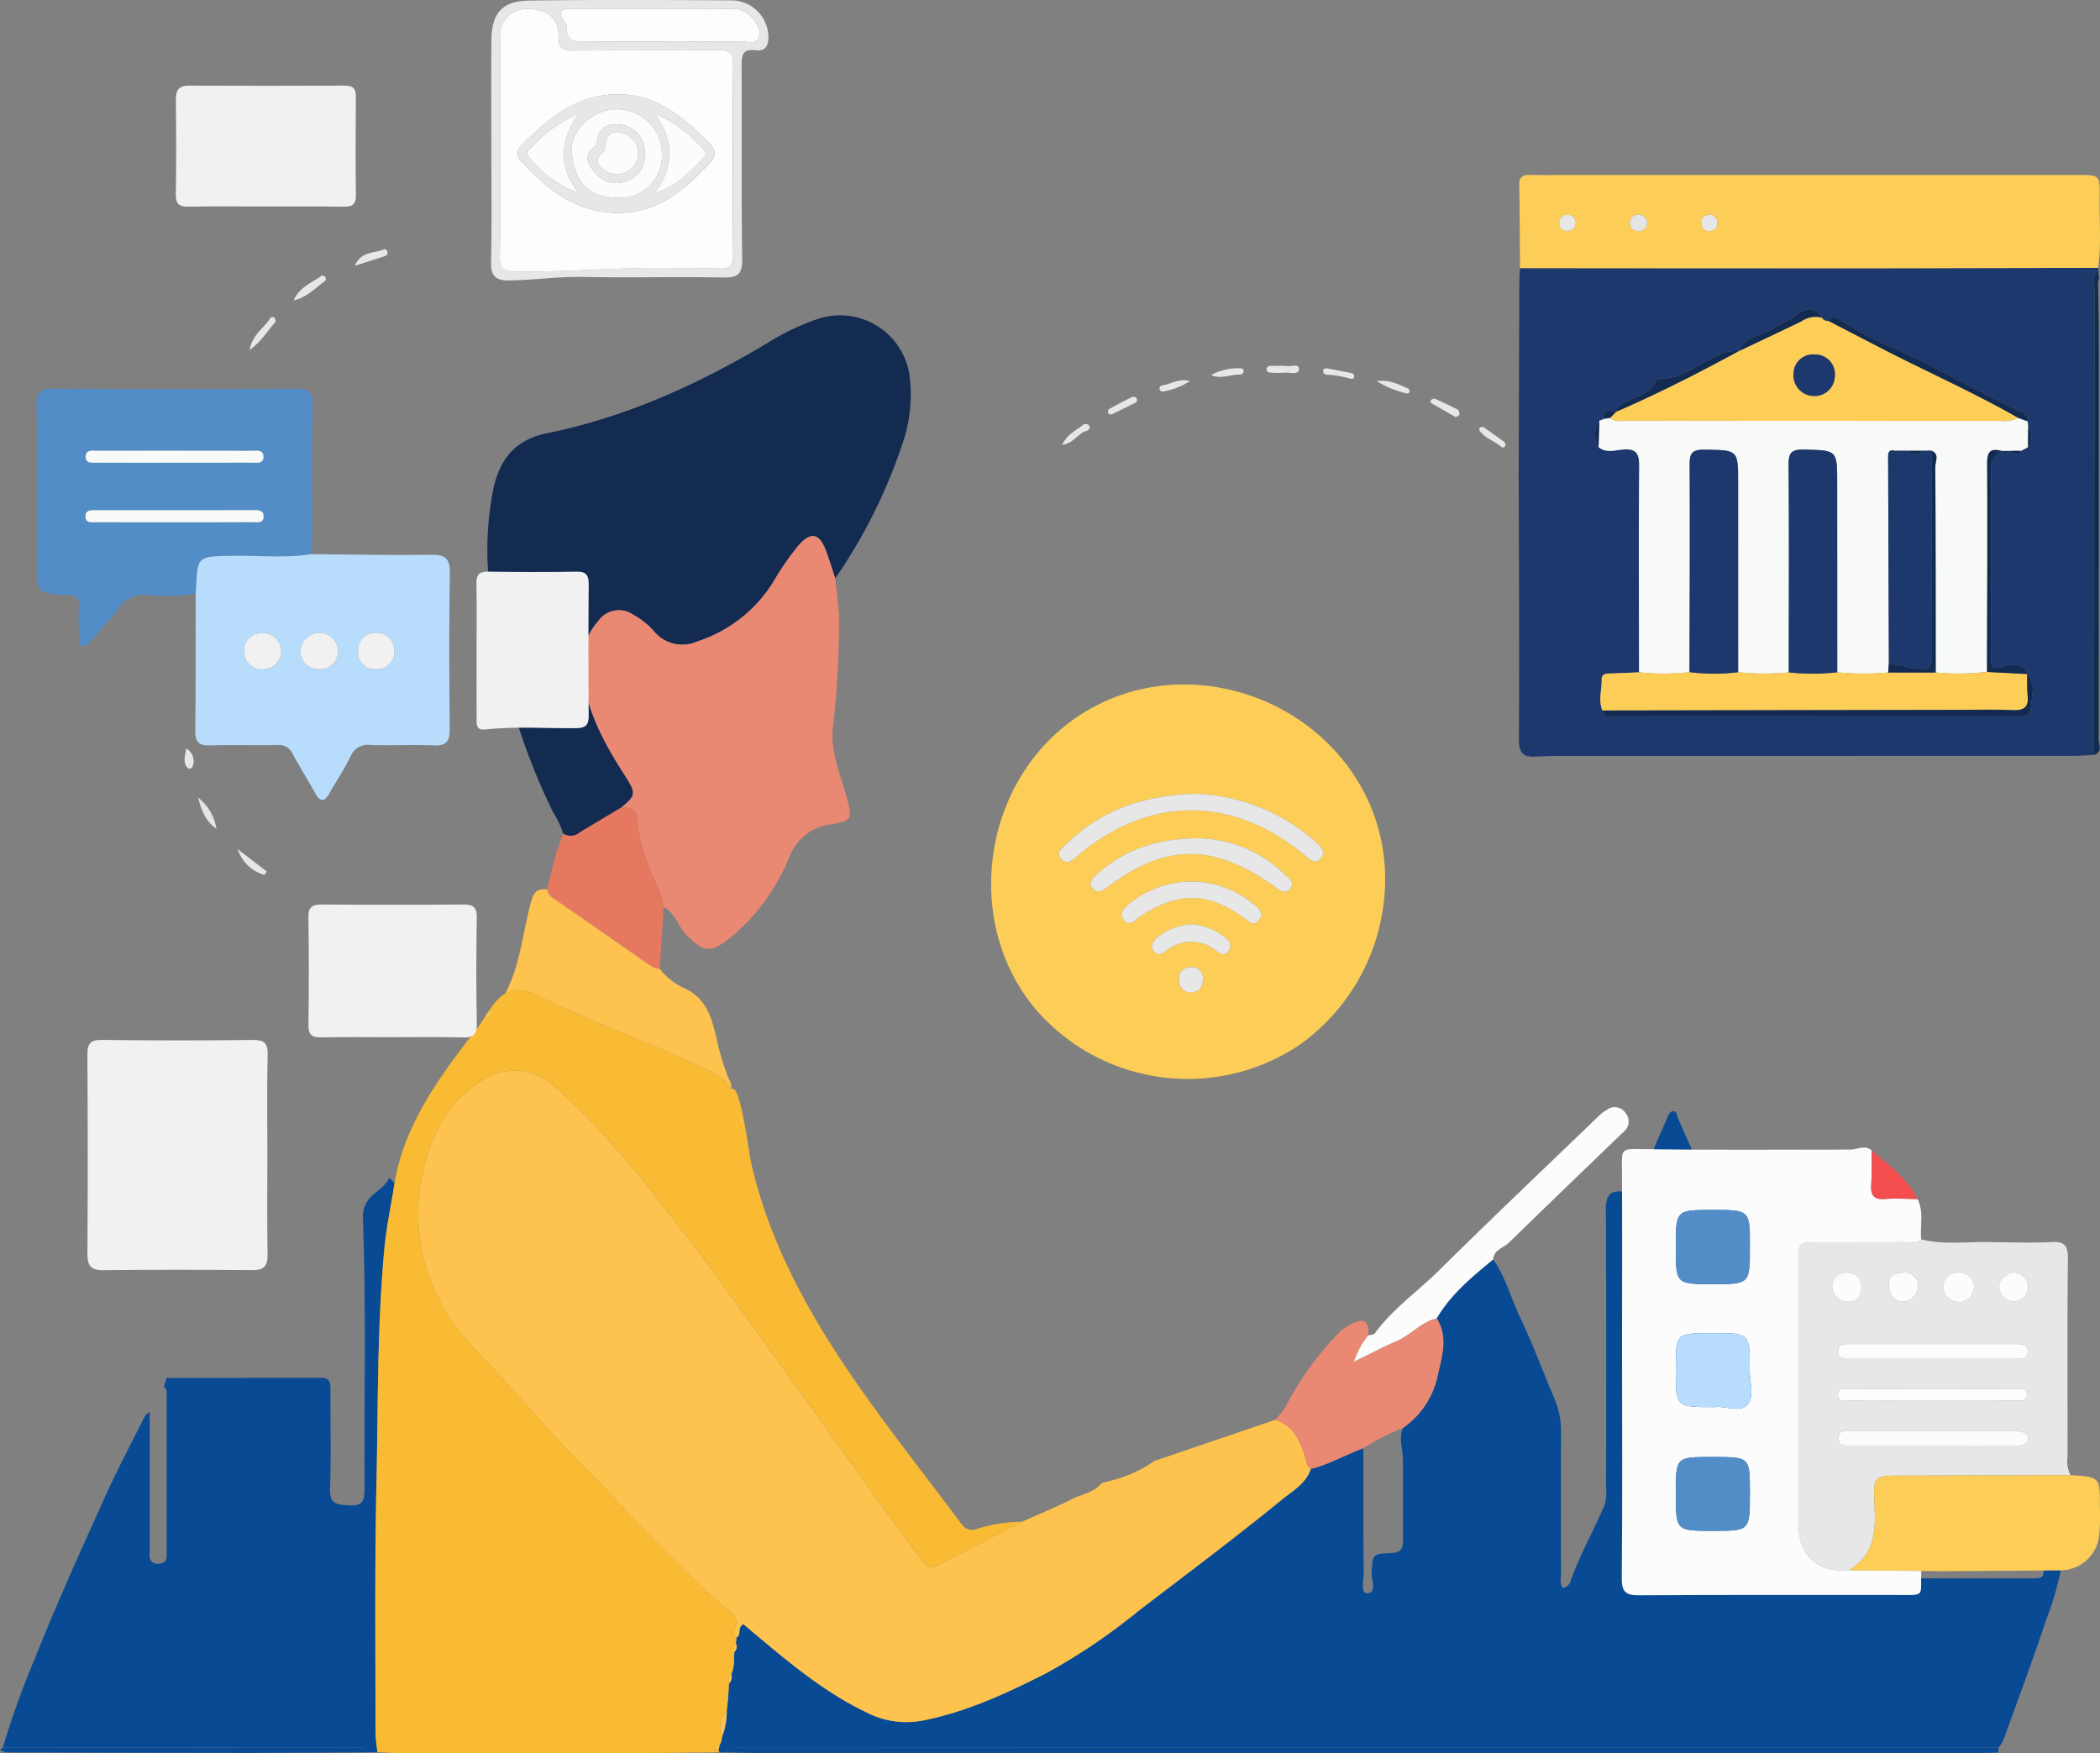 <svg xmlns="http://www.w3.org/2000/svg" width="260.68" height="217.625" viewBox="0 0 260.68 217.625">
  <rect x="0" y="0" width="260.68" height="217.625" fill="#808080" stroke="none"/>
  <g id="Grupo_128589" data-name="Grupo 128589" transform="translate(-328.253 -3164)">
    <g id="Grupo_128074" data-name="Grupo 128074" transform="translate(1542.189 1931.334)">
      <path id="Trazado_116183" data-name="Trazado 116183" d="M-758.342,1581.851c1.554,2.2,2.209,4.823,3.349,7.218,1.558,3.275,2.821,6.69,4.246,10.03a10.466,10.466,0,0,1,.832,4.234q-.04,8.749,0,17.5c0,.6-.232,1.267.249,1.823a1.265,1.265,0,0,0,.95-.949c1.164-3.2,2.818-6.175,4.177-9.283a4.9,4.9,0,0,0,.216-2.066c.007-11.548.039-23.1-.03-34.644-.01-1.756.488-2.522,2.271-2.257,1.077.16,1.634-.259,2.044-1.354.993-2.653,2.185-5.233,3.312-7.836.154-.357.278-.841.8-.8.455.038.386.526.513.819,1.108,2.553,2.289,5.081,3.247,7.69.421,1.144.955,1.661,2.13,1.477,1.849-.288,2.256.612,2.221,2.305-.1,4.605-.044,9.214-.029,13.822.011,3.249-.34,2.725,2.791,2.8,0,9.031.05,18.062-.032,27.092-.015,1.669.523,2.015,2.076,2.005,10.023-.064,20.047-.027,30.07-.036,3.528,0,2.831.294,2.952-2.815l2.431.025a39.53,39.53,0,0,1-2.216,8.155c-1.649,4.972-3.494,9.879-5.274,14.807a4.288,4.288,0,0,1-.565.853l-107.866,0q-24.077,0-48.154.022c-.668,0-1.564-.466-1.988.552l-.784.01a.334.334,0,0,0-.107-.232l.157-.7.025-.042.162-.286.134-.735a8.858,8.858,0,0,0,.558-3.16q.058-.525.115-1.048l.066-.68.1-1.642a1.207,1.207,0,0,0,.292-1.164,4.759,4.759,0,0,0,.31-2.109.391.391,0,0,0,.017-.34.572.572,0,0,0,.031-.325.834.834,0,0,0,.2-1.054q.041-.373.083-.747c.661-.332.049-1.3.864-1.646.42.357.857.731,1.3,1.1,4.368,3.659,8.723,7.335,13.921,9.819a10.782,10.782,0,0,0,6.936,1.058c5.5-1.07,10.5-3.394,15.43-5.9a74.745,74.745,0,0,0,11.4-7.693c5.956-4.564,11.975-9.047,17.784-13.8,1.36-1.113,3.039-2.01,3.657-3.861,2.286-.564,4.32-1.768,6.512-2.571.006,5.187-.013,10.374.042,15.56.009.858-.424,2.48.417,2.44,1.284-.061.527-1.6.572-2.452.127-2.378.061-2.45,2.417-2.527,1.173-.038,1.495-.567,1.485-1.632-.032-3.38.024-6.761-.031-10.141-.021-1.253-.515-2.5,0-3.756a10.526,10.526,0,0,0,4.335-6.53c.522-2.346,1.335-4.75-.123-7.083C-763.6,1586.176-760.967,1584.016-758.342,1581.851Z" transform="translate(-270.242 -192.843)" fill="#084a93"/>
      <path id="Trazado_116184" data-name="Trazado 116184" d="M-1068.582,1612.009c1.205-.07,1.278.619,1.272,1.541-.025,4.082.084,8.167-.052,12.245-.064,1.925.9,1.969,2.357,2.043,1.605.083,1.929-.5,1.921-2-.06-11.2.213-22.4-.2-33.585-.109-3,2.311-3.2,3.184-4.926.15-.3.474.349.74.527-.428,2.691-1,5.368-1.259,8.075-.911,9.7-.77,19.436-.987,29.157-.23,10.316-.109,20.639-.121,30.959a22.832,22.832,0,0,0,.247,2.421l-1.3.017c-.36-.965-1.194-.55-1.812-.551q-21.7-.037-43.391-.019a105.311,105.311,0,0,1,4.055-11.251c2.668-6.72,5.662-13.3,8.63-19.885,1.523-3.38,3.267-6.661,4.932-9.978.12-.239.406-.4.615-.591,0,5.65-.006,11.3.011,16.951,0,.821-.284,1.956,1.089,1.928,1.231-.025.995-1.074,1-1.85q.018-9.349,0-18.7c0-.506.145-1.065-.342-1.465l.344-1.056Z" transform="translate(-105.601 -208.295)" fill="#084a93"/>
      <path id="Trazado_116185" data-name="Trazado 116185" d="M-926.954,1345.842a10.542,10.542,0,0,0-1.25-2.674,79.453,79.453,0,0,1-7.66-26.4,38.79,38.79,0,0,1,.3-13.925c.848-3.6,2.746-5.916,6.647-6.706,9.757-1.977,18.706-6.051,27.229-11.12a29.228,29.228,0,0,1,6.454-3.089,8.714,8.714,0,0,1,11.3,7.113,18.768,18.768,0,0,1-.959,8.615,66.423,66.423,0,0,1-8.273,16.514c-.382-1.146-.727-2.3-1.152-3.435-.837-2.225-1.888-2.406-3.477-.583a36.887,36.887,0,0,0-3.156,4.608,17.454,17.454,0,0,1-9.339,7.242,4.585,4.585,0,0,1-5.4-1.291,9.172,9.172,0,0,0-2.591-2.053,3.093,3.093,0,0,0-4.231.713,8.187,8.187,0,0,0-1.978,6.818c.551,4.7,2.8,8.708,5.307,12.6,1.322,2.056,1.263,2.381-.583,3.854-1.7,1.016-3.4,2.025-5.09,3.052A1.751,1.751,0,0,1-926.954,1345.842Z" transform="translate(-217.087 -9.7)" fill="#132a51"/>
      <path id="Trazado_116188" data-name="Trazado 116188" d="M-897.94,1393.408c1.846-1.473,1.9-1.8.583-3.853-2.5-3.893-4.756-7.9-5.307-12.6a8.188,8.188,0,0,1,1.978-6.818,3.093,3.093,0,0,1,4.231-.713,9.18,9.18,0,0,1,2.591,2.053,4.585,4.585,0,0,0,5.4,1.291,17.455,17.455,0,0,0,9.339-7.242,36.956,36.956,0,0,1,3.156-4.608c1.589-1.823,2.64-1.642,3.477.583.425,1.13.771,2.289,1.152,3.435q.236,2.164.471,4.328a117.809,117.809,0,0,1-.748,14.095c-.375,3.04.939,5.937,1.72,8.846.681,2.539.68,2.84-1.913,3.254a6.291,6.291,0,0,0-5.234,4.089,25.3,25.3,0,0,1-7.5,10.14c-2.339,1.777-3.127,1.621-5.191-.406-1.111-1.09-1.415-2.8-2.912-3.543a8.557,8.557,0,0,0-.87-2.814,28.677,28.677,0,0,1-2.263-6.732C-895.994,1394.766-895.7,1393.175-897.94,1393.408Z" transform="translate(-238.914 -60.467)" fill="#ea8973"/>
      <path id="Trazado_116199" data-name="Trazado 116199" d="M-915.238,1466.021q.533-2.075,1.065-4.15l.134-.556.2-.474q.3-.875.591-1.749a1.751,1.751,0,0,0,2.1-.15c1.691-1.026,3.392-2.036,5.09-3.052,2.236-.233,1.946,1.359,2.159,2.784a28.68,28.68,0,0,0,2.263,6.732,8.556,8.556,0,0,1,.87,2.814q-.232,3.842-.465,7.683a3.242,3.242,0,0,1-.974-.281c-4.047-2.8-8.074-5.621-12.123-8.414A1.755,1.755,0,0,1-915.238,1466.021Z" transform="translate(-230.799 -122.95)" fill="#e6785f"/>
      <path id="Trazado_116201" data-name="Trazado 116201" d="M-851.972,1789.316c.424-1.018,1.32-.551,1.988-.552q24.077-.042,48.154-.022l107.866,0c0,.1.005.2.011.3a1.264,1.264,0,0,0-.018.3c-.641.016-1.282.045-1.924.045q-76.2,0-152.405,0C-849.524,1789.389-850.748,1789.341-851.972,1789.316Z" transform="translate(-271.894 -339.12)" fill="#084a93"/>
      <path id="Trazado_116204" data-name="Trazado 116204" d="M-1063.438,1789.341c-4.828.026-9.656.078-14.484.075q-15.187-.01-30.373-.067l-.7-.271.358-.307q21.7,0,43.391.018C-1064.632,1788.791-1063.8,1788.376-1063.438,1789.341Z" transform="translate(-104.938 -339.149)" fill="#084a93"/>
      <path id="Trazado_116210" data-name="Trazado 116210" d="M-1135.238,1789.775l.582.224-11.3.072c.439-.44,1-.26,1.505-.263C-1141.381,1789.784-1138.31,1789.783-1135.238,1789.775Z" transform="translate(-41.631 -370.541)" fill="#084a93"/>
      <g id="Grupo_128090" data-name="Grupo 128090" transform="translate(-1082.09 1278.051)">
        <path id="Trazado_116206" data-name="Trazado 116206" d="M-692.384,1303.036c.5.192,1.69-.393,1.693.385,0,.816-1.176.384-1.838.461a11.759,11.759,0,0,1-1.571,0c-.3-.006-.62-.062-.612-.431s.334-.412.629-.416C-693.56,1303.031-693.035,1303.036-692.384,1303.036Z" transform="translate(720.092 -1303.003)" fill="#e8e7e7"/>
        <path id="Trazado_116207" data-name="Trazado 116207" d="M-621.422,1319.432c-.974-.556-2.01-1.141-3.032-1.749a.412.412,0,0,1,0-.37c.151-.092.389-.193.523-.134.914.4,1.816.838,2.708,1.291a.575.575,0,0,1,.289.612C-620.966,1319.316-621.139,1319.38-621.422,1319.432Z" transform="translate(670.242 -1313.054)" fill="#e8e7e7"/>
        <path id="Trazado_116208" data-name="Trazado 116208" d="M-718.445,1305a6.82,6.82,0,0,1,3.635-.835c.191,0,.4.064.4.313a.454.454,0,0,1-.452.472C-716.051,1304.891-717.2,1305.566-718.445,1305Z" transform="translate(736.94 -1303.826)" fill="#e8e7e7"/>
        <path id="Trazado_116209" data-name="Trazado 116209" d="M-762.219,1318.541c-.115-.05-.3-.07-.352-.164a.437.437,0,0,1,.219-.6c.91-.5,1.831-.989,2.765-1.447a.541.541,0,0,1,.5.144.385.385,0,0,1-.155.6C-760.223,1317.571-761.209,1318.045-762.219,1318.541Z" transform="translate(768.307 -1312.451)" fill="#e8e7e7"/>
        <path id="Trazado_116211" data-name="Trazado 116211" d="M-582.592,1346.981c-.092.378-.355.391-.61.143-.787-.767-1.552-1.555-2.312-2.349a.426.426,0,0,1-.081-.384.468.468,0,0,1,.361-.159A7.58,7.58,0,0,1-582.592,1346.981Z" transform="translate(642.635 -1332.275)" fill="#e8e7e7"/>
        <path id="Trazado_116212" data-name="Trazado 116212" d="M-600.417,1331.414c-.05.34-.334.462-.509.314-.836-.707-1.951-1.025-2.646-1.916-.121-.155-.207-.351,0-.492a.451.451,0,0,1,.392-.059c.86.589,1.707,1.2,2.548,1.812C-600.53,1331.151-600.483,1331.307-600.417,1331.414Z" transform="translate(655.474 -1321.628)" fill="#e8e7e7"/>
        <path id="Trazado_116213" data-name="Trazado 116213" d="M-647.509,1309.552c1.633-.245,2.736.447,3.888.9a.44.44,0,0,1,.174.356.289.289,0,0,1-.419.25A12.385,12.385,0,0,1-647.509,1309.552Z" transform="translate(686.578 -1307.615)" fill="#e8e7e7"/>
        <path id="Trazado_116214" data-name="Trazado 116214" d="M-782.215,1330.582c.634-1.323,1.719-1.79,2.587-2.478a.54.54,0,0,1,.773.1c.188.313-.1.566-.361.645C-780.273,1329.155-780.768,1330.386-782.215,1330.582Z" transform="translate(782.215 -1320.739)" fill="#e8e7e7"/>
        <path id="Trazado_116215" data-name="Trazado 116215" d="M-670.053,1304.164c1.026.2,2,.385,2.981.576.26.051.456.19.393.481-.071.331-.318.261-.56.2a11.9,11.9,0,0,0-2.809-.46.47.47,0,0,1-.469-.454C-670.523,1304.169-670.232,1304.2-670.053,1304.164Z" transform="translate(702.913 -1303.827)" fill="#e8e7e7"/>
        <path id="Trazado_116216" data-name="Trazado 116216" d="M-736.79,1309.38a8.6,8.6,0,0,1-3.124,1.259c-.227.061-.513.065-.628-.179a.381.381,0,0,1,.3-.539C-739.184,1309.79-738.24,1309.015-736.79,1309.38Z" transform="translate(752.656 -1307.461)" fill="#e8e7e7"/>
        <path id="Trazado_116219" data-name="Trazado 116219" d="M-567.967,1363.682c-.113.216-.148.378-.247.449a.355.355,0,0,1-.515-.051,19.9,19.9,0,0,1-1.238-1.921c-.13-.244.005-.92.382-.6A11.762,11.762,0,0,1-567.967,1363.682Z" transform="translate(631.561 -1344.517)" fill="#e8e7e7"/>
      </g>
      <path id="Trazado_116222" data-name="Trazado 116222" d="M-392.693,1790.012c-2.8.134-5.6.117-8.406.006a1.056,1.056,0,0,1,.015-.247c2.338.009,4.676.011,7.013.031C-393.607,1789.808-393.11,1789.666-392.693,1790.012Z" transform="translate(-570.453 -370.54)" fill="#e5e4e4"/>
      <path id="Trazado_116226" data-name="Trazado 116226" d="M-911.612,1470.061l-.2.474C-911.748,1470.377-911.68,1470.219-911.612,1470.061Z" transform="translate(-233.021 -132.171)" fill="#f1f1f1"/>
      <path id="Trazado_116227" data-name="Trazado 116227" d="M-850.1,1598.516c-.619,1.85-2.3,2.748-3.657,3.861-5.809,4.75-11.828,9.233-17.784,13.8a74.757,74.757,0,0,1-11.4,7.693c-4.934,2.508-9.929,4.833-15.43,5.9a10.782,10.782,0,0,1-6.936-1.057c-5.2-2.484-9.553-6.16-13.921-9.819-.44-.369-.876-.743-1.3-1.1-.816.35-.2,1.313-.864,1.646a.754.754,0,0,1-.262-.941c.573-1.194.073-1.832-.9-2.593-1.687-1.325-3.193-2.879-4.771-4.341-4.911-4.549-9.258-9.648-14.006-14.356-.781-.775-1.558-1.556-2.3-2.37-2.8-3.08-5.513-6.246-8.4-9.241-2.393-2.481-4.816-5.042-6.26-8.09a23.462,23.462,0,0,1-2.337-14.317c.956-5.419,2.988-10.1,7.911-13.1a7.446,7.446,0,0,1,8.031.345,69.268,69.268,0,0,1,7.666,7.571c3.237,3.472,6.06,7.26,8.948,10.994,3.786,4.895,7.356,9.958,10.985,14.973,3.74,5.169,7.431,10.373,11.16,15.55q3.665,5.088,7.388,10.135c.517.7,1.1,1.375,2.182.807,3.455-1.817,6.93-3.6,10.4-5.39,2.058-.922,4.148-1.78,6.161-2.79,1.267-.635,2.787-.827,3.752-2.025l.929-.237a16.51,16.51,0,0,0,5.716-2.576.275.275,0,0,0,.252-.047l14.593-4.969c2.1.566,2.935,2.259,3.587,4.082C-850.716,1597.2-850.741,1598-850.1,1598.516Z" transform="translate(-201.12 -183.497)" fill="#fdc34e"/>
      <path id="Trazado_116228" data-name="Trazado 116228" d="M-895.771,1586.554c-3.467,1.794-6.942,3.572-10.4,5.39-1.08.568-1.666-.108-2.182-.807q-3.727-5.043-7.388-10.135c-3.729-5.177-7.42-10.381-11.16-15.55-3.629-5.016-7.2-10.078-10.985-14.973-2.888-3.734-5.711-7.522-8.948-10.994a69.252,69.252,0,0,0-7.666-7.571,7.445,7.445,0,0,0-8.03-.345c-4.922,3.006-6.955,7.684-7.911,13.1a23.462,23.462,0,0,0,2.337,14.317c1.444,3.048,3.867,5.609,6.26,8.09,2.888,3,5.6,6.161,8.4,9.241.74.814,1.516,1.6,2.3,2.37,4.748,4.708,9.1,9.808,14.006,14.357,1.578,1.462,3.085,3.016,4.772,4.341.969.761,1.468,1.4.9,2.593a.753.753,0,0,0,.262.94q-.042.373-.082.746c-.314.3-.243.682-.206,1.055a.572.572,0,0,1-.031.324c-.047.03-.137.073-.133.087a1.7,1.7,0,0,0,.115.253,4.758,4.758,0,0,1-.31,2.108c-.469.3-.37.733-.292,1.164l-.1,1.641c-.335.2-.376.422-.066.681q-.058.524-.114,1.048a2.786,2.786,0,0,0-.559,3.16c-.045.245-.09.49-.134.734a.453.453,0,0,0-.163.286l-.025.042c-.178.094-.45.147-.513.291-.11.251.127.363.356.41a.333.333,0,0,1,.108.232c-3.142.027-6.284.076-9.425.078q-15.37.016-30.739,0c-.753,0-1.506-.071-2.26-.109a22.5,22.5,0,0,1-.248-2.421c.011-10.32-.109-20.643.121-30.959.216-9.721.076-19.461.987-29.157.254-2.707.83-5.384,1.259-8.075.792-4.974,3.194-9.445,6.016-13.549,1.359-1.976,2.825-3.883,4.3-5.772.89-1.137,2.083-3.552,3.384-4.179a3.693,3.693,0,0,1,3.558-.03c3.511,1.712,7.138,3.188,10.729,4.734,3.073,1.323,6.205,2.515,9.221,3.953,1.649.786,3.525,1.366,4.562,3.105l.139-.008.137.024c.984.173,2.013,8.283,2.2,9.117a60.721,60.721,0,0,0,3.932,11.6c5.5,12.26,14.31,22.689,22.235,33.355a1.542,1.542,0,0,0,1.821.572A19.12,19.12,0,0,1-895.771,1586.554Z" transform="translate(-191.301 -164.978)" fill="#f9bb33"/>
      <path id="Trazado_116230" data-name="Trazado 116230" d="M-902.054,1509.552c-1.036-1.739-2.912-2.319-4.561-3.105-3.016-1.439-6.149-2.631-9.221-3.953-3.591-1.546-7.219-3.021-10.73-4.734a3.693,3.693,0,0,0-3.558.03c1.863-3.469,2.182-7.385,3.145-11.109.326-1.26.642-2.057,2.072-1.883a1.751,1.751,0,0,0,.912,1.188c4.049,2.792,8.075,5.618,12.123,8.414a3.251,3.251,0,0,0,.974.281,8.342,8.342,0,0,0,3.11,2.424c2.753,1.271,3.339,3.75,3.951,6.293a29.927,29.927,0,0,0,1.5,4.951l.255.42a.342.342,0,0,0,.056.273Q-902.04,1509.3-902.054,1509.552Z" transform="translate(-221.129 -141.726)" fill="#fdc34e"/>
      <path id="Trazado_116231" data-name="Trazado 116231" d="M-652.914,1655.512c-.638-.52-.614-1.315-.86-2-.652-1.823-1.488-3.516-3.586-4.082a9.124,9.124,0,0,0,1.212-1.456,38.693,38.693,0,0,1,7.013-9.666,11.537,11.537,0,0,1,1.312-.831c1.6-.74,2.166-.32,2.048,1.462a10.215,10.215,0,0,0-1.771,3.253c2.051-1,3.66-1.859,5.332-2.571,1.756-.748,3-2.371,4.926-2.795,1.459,2.333.645,4.737.123,7.083a10.529,10.529,0,0,1-4.335,6.531,28.025,28.025,0,0,0-4.9,2.506C-648.594,1653.744-650.627,1654.949-652.914,1655.512Z" transform="translate(-398.308 -240.492)" fill="#ea8973"/>
      <path id="Trazado_116232" data-name="Trazado 116232" d="M-619.1,1588.221c-1.927.424-3.17,2.047-4.926,2.795-1.672.712-3.281,1.574-5.332,2.571a10.21,10.21,0,0,1,1.771-3.252c.271-.075.666-.061.8-.239,2.215-3.048,5.314-5.2,7.956-7.805,6.576-6.5,13.28-12.863,19.939-19.274a4.942,4.942,0,0,1,.974-.722,1.6,1.6,0,0,1,2.3.476,1.639,1.639,0,0,1-.324,2.338c-4.735,4.563-9.48,9.117-14.185,13.711-.677.661-1.872.862-1.958,2.081C-614.708,1583.065-617.338,1585.225-619.1,1588.221Z" transform="translate(-416.501 -191.892)" fill="#fcfcfc"/>
      <path id="Trazado_116234" data-name="Trazado 116234" d="M-850.58,1552.462l-.255-.42Z" transform="translate(-272.633 -185.423)" fill="#e5e4e4"/>
      <path id="Trazado_116235" data-name="Trazado 116235" d="M-783.6,1688.342l-.282-.408Z" transform="translate(-316.124 -273.694)" fill="#e5e4e4"/>
      <path id="Trazado_116236" data-name="Trazado 116236" d="M-821.488,1635.276l-.258-.332Z" transform="translate(-291.529 -239.273)" fill="#e5e4e4"/>
      <path id="Trazado_116237" data-name="Trazado 116237" d="M-819.788,1637.494l-.34-.444Z" transform="translate(-292.579 -240.641)" fill="#e5e4e4"/>
      <path id="Trazado_116238" data-name="Trazado 116238" d="M-815.624,1643.347l-.3-.387Z" transform="translate(-295.312 -244.479)" fill="#e5e4e4"/>
      <path id="Trazado_116239" data-name="Trazado 116239" d="M-811.838,1648.5l-.365-.44Z" transform="translate(-297.727 -247.789)" fill="#e5e4e4"/>
      <path id="Trazado_116240" data-name="Trazado 116240" d="M-808.554,1653.3l-.28-.351Z" transform="translate(-299.916 -250.966)" fill="#e5e4e4"/>
      <path id="Trazado_116241" data-name="Trazado 116241" d="M-804.461,1659.241l-.252-.327Z" transform="translate(-302.593 -254.843)" fill="#e5e4e4"/>
      <path id="Trazado_116242" data-name="Trazado 116242" d="M-801.53,1663.268l-.28-.337Z" transform="translate(-304.478 -257.452)" fill="#e5e4e4"/>
      <path id="Trazado_116243" data-name="Trazado 116243" d="M-853.664,1779.012a2.787,2.787,0,0,1,.559-3.16A8.886,8.886,0,0,1-853.664,1779.012Z" transform="translate(-270.615 -330.802)" fill="#fdc34e"/>
      <path id="Trazado_116244" data-name="Trazado 116244" d="M-855.229,1788.6c-.229-.047-.466-.159-.356-.41.063-.144.335-.2.513-.292Z" transform="translate(-269.529 -338.627)" fill="#fdc34e"/>
      <path id="Trazado_116245" data-name="Trazado 116245" d="M-850.892,1764.078c-.078-.432-.177-.869.292-1.164A1.207,1.207,0,0,1-850.892,1764.078Z" transform="translate(-272.553 -322.397)" fill="#fdc34e"/>
      <path id="Trazado_116246" data-name="Trazado 116246" d="M-848.978,1753.045c-.037-.373-.108-.751.206-1.055A.835.835,0,0,1-848.978,1753.045Z" transform="translate(-273.817 -315.303)" fill="#fdc34e"/>
      <path id="Trazado_116247" data-name="Trazado 116247" d="M-851.62,1771.6c-.31-.259-.269-.484.066-.68Q-851.587,1771.26-851.62,1771.6Z" transform="translate(-271.987 -327.597)" fill="#fdc34e"/>
      <path id="Trazado_116248" data-name="Trazado 116248" d="M-849.266,1756.267a1.7,1.7,0,0,1-.115-.253c0-.014.086-.058.133-.087A.39.39,0,0,1-849.266,1756.267Z" transform="translate(-273.577 -317.859)" fill="#fdc34e"/>
      <path id="Trazado_116249" data-name="Trazado 116249" d="M-854,1787.25a.454.454,0,0,1,.163-.286Z" transform="translate(-270.579 -338.019)" fill="#fdc34e"/>
      <path id="Trazado_116263" data-name="Trazado 116263" d="M-936.3,1527.84a.607.607,0,0,1-.668.754A1.05,1.05,0,0,1-936.3,1527.84Z" transform="translate(-216.681 -169.701)" fill="#fdc34e"/>
      <g id="Grupo_128089" data-name="Grupo 128089" transform="translate(-1090.907 1317.635)">
        <path id="Trazado_116189" data-name="Trazado 116189" d="M-660.369,1361.782a25.275,25.275,0,0,1-10.58,19.051,24.9,24.9,0,0,1-32.914-4.616c-9.141-11.137-6.254-28.819,5.937-36.508,12.226-7.711,28.943-2.558,35.25,10.275A23.377,23.377,0,0,1-660.369,1361.782Zm-23.764-12.121c-5.945.209-11.345,1.886-15.706,6.2-.5.494-1.425,1.015-.722,1.846.776.916,1.456.154,2.116-.4,8.83-7.405,19.027-7.464,27.95-.182.627.511,1.4,1.413,2.144.609.856-.919-.118-1.687-.79-2.268A23.472,23.472,0,0,0-684.132,1349.661Zm.68,5.52c-5.049.006-9.106,1.32-12.519,4.377-.54.484-1.344,1.08-.623,1.869.644.706,1.346.17,1.984-.307,7.113-5.309,12.988-5.316,20.461-.024.633.448,1.312,1.093,1.981.413.778-.791-.148-1.391-.629-1.857A15.748,15.748,0,0,0-683.452,1355.182Zm-.714,5.37a12.351,12.351,0,0,0-7.886,2.751c-.622.572-1.411,1.231-.654,2.092.723.822,1.335-.08,1.915-.463,4.776-3.145,8.391-3.125,12.929.095.589.418,1.161,1.208,1.884.29.648-.822,0-1.414-.583-1.894A12.335,12.335,0,0,0-684.166,1360.551Zm-.181,5.3a7.683,7.683,0,0,0-4.236,1.61c-.506.463-.975,1.03-.444,1.741.484.649,1.034.313,1.533-.044a4.83,4.83,0,0,1,6.258.047c.521.394,1.055.613,1.5-.053a1.1,1.1,0,0,0-.337-1.553A7.6,7.6,0,0,0-684.346,1365.853Zm1.4,6.78a1.374,1.374,0,0,0-1.634-1.444,1.358,1.358,0,0,0-1.324,1.521c.027.978.511,1.615,1.518,1.592S-682.943,1373.609-682.944,1372.633Z" transform="translate(709.233 -1336.089)" fill="#fcce57"/>
        <path id="Trazado_116264" data-name="Trazado 116264" d="M-675.859,1363a23.474,23.474,0,0,1,14.993,5.809c.672.581,1.646,1.349.79,2.268-.749.8-1.517-.1-2.144-.609-8.923-7.281-19.12-7.223-27.95.182-.66.554-1.34,1.315-2.116.4-.7-.83.222-1.351.722-1.845C-687.2,1364.887-681.8,1363.21-675.859,1363Z" transform="translate(700.959 -1349.428)" fill="#e8e7e7"/>
        <path id="Trazado_116265" data-name="Trazado 116265" d="M-671.312,1373.946a15.749,15.749,0,0,1,10.654,4.471c.481.467,1.407,1.067.629,1.858-.668.68-1.348.035-1.981-.413-7.473-5.292-13.348-5.285-20.461.024-.639.477-1.34,1.013-1.984.307-.721-.789.083-1.386.623-1.87C-680.418,1375.266-676.361,1373.952-671.312,1373.946Z" transform="translate(697.092 -1354.853)" fill="#e8e7e7"/>
        <path id="Trazado_116266" data-name="Trazado 116266" d="M-668.228,1384.592a12.337,12.337,0,0,1,7.6,2.872c.588.479,1.232,1.072.583,1.894-.723.918-1.295.128-1.884-.29-4.538-3.221-8.153-3.24-12.929-.1-.58.382-1.192,1.286-1.915.463-.757-.861.032-1.52.655-2.092A12.349,12.349,0,0,1-668.228,1384.592Z" transform="translate(693.295 -1360.129)" fill="#e8e7e7"/>
        <path id="Trazado_116267" data-name="Trazado 116267" d="M-664.717,1395.106a7.6,7.6,0,0,1,4.276,1.747,1.1,1.1,0,0,1,.337,1.553c-.448.667-.981.447-1.5.053a4.83,4.83,0,0,0-6.258-.047c-.5.357-1.049.692-1.533.044-.53-.711-.061-1.278.444-1.741A7.679,7.679,0,0,1-664.717,1395.106Z" transform="translate(689.603 -1365.342)" fill="#e8e7e7"/>
        <path id="Trazado_116268" data-name="Trazado 116268" d="M-660.015,1407.122c0,.977-.427,1.645-1.439,1.668s-1.492-.614-1.518-1.592a1.358,1.358,0,0,1,1.324-1.521A1.374,1.374,0,0,1-660.015,1407.122Z" transform="translate(686.304 -1370.577)" fill="#e8e7e7"/>
      </g>
      <path id="Trazado_116286" data-name="Trazado 116286" d="M-846.852,1565.685a.9.9,0,0,1,.354.782C-846.885,1566.327-846.915,1566.027-846.852,1565.685Z" transform="translate(-275.204 -194.284)" fill="#fdc34e"/>
      <path id="Trazado_116287" data-name="Trazado 116287" d="M-847.775,1562.566l.256.5Z" transform="translate(-274.621 -192.258)" fill="#fdc34e"/>
      <g id="Grupo_128087" data-name="Grupo 128087" transform="translate(-1012.621 1375.121)">
        <path id="Trazado_116190" data-name="Trazado 116190" d="M-410.861,1609.981c3.069.753,6.188.2,9.279.36,2.28,0,4.565.1,6.838-.028,1.588-.088,2.121.34,2.1,2.026-.09,8.193-.042,16.387-.039,24.581a3.871,3.871,0,0,0,.367,2.331q-10.65.031-21.3.061c-2.971.007-3.2.123-3.059,3.15.148,3.248.323,6.412-2.945,8.429-.031.019-.013.118-.017.179-4.138.318-6.454-1.766-6.455-5.811q0-16.229,0-32.458c0-2.454,0-2.455,2.54-2.455,3.587,0,7.173.012,10.76-.012C-412.138,1610.331-411.413,1610.58-410.861,1609.981Zm1.468,14.838c3.4,0,6.79,0,10.185,0,.734,0,1.661.085,1.6-1-.053-.925-.907-.843-1.583-.843q-10.185-.005-20.371,0c-.732,0-1.661-.089-1.6,1,.054.928.911.84,1.584.841Q-414.486,1624.826-409.393,1624.819Zm.023,10.761h4.638c1.979,0,3.958,0,5.937-.008.6,0,1.168-.159,1.2-.866.03-.624-.556-.756-1.016-.9a3.135,3.135,0,0,0-.918-.077q-10.019-.006-20.038,0c-.734,0-1.665-.086-1.6,1.007.056.928.915.838,1.589.839Q-414.472,1635.587-409.37,1635.58Zm-.2-5.562c3.459,0,6.919.006,10.378-.005.594,0,1.459.136,1.488-.677.036-.995-.909-.8-1.544-.8q-10.285-.021-20.571,0c-.57,0-1.4-.2-1.365.764.031.945.855.709,1.42.712C-416.368,1630.03-412.971,1630.02-409.573,1630.019Zm3.6-12.243a1.937,1.937,0,0,0,1.669-2.088,1.783,1.783,0,0,0-1.919-1.614,1.755,1.755,0,0,0-1.872,1.854C-408.086,1616.934-407.4,1617.746-405.973,1617.776Zm-12.3-1.9c.023-1.3-.845-1.77-1.9-1.765a1.682,1.682,0,0,0-1.721,1.621,1.954,1.954,0,0,0,2.039,1.986C-418.7,1617.767-418.291,1616.941-418.276,1615.876Zm7.048-.108a1.649,1.649,0,0,0-1.9-1.65c-.866.01-1.846.34-1.763,1.463.08,1.078.551,2.181,1.861,2.12A1.939,1.939,0,0,0-411.228,1615.768Zm11.772-1.729c-.914.324-1.717.834-1.713,1.876a1.818,1.818,0,0,0,1.975,1.759,1.724,1.724,0,0,0,1.587-1.916C-397.619,1614.775-398.439,1614.217-399.456,1614.039Z" transform="translate(448.025 -1598.582)" fill="#e8e7e7"/>
        <path id="Trazado_116197" data-name="Trazado 116197" d="M-408.7,1700.651c0-.062-.014-.16.017-.18,3.269-2.016,3.093-5.18,2.945-8.429-.138-3.026.088-3.142,3.059-3.149q10.65-.026,21.3-.061c3.635.213,3.646.213,3.634,3.927a21.632,21.632,0,0,1-.155,4.057,4.9,4.9,0,0,1-4.989,3.835c-4.815.045-9.631.069-14.447.1l-2.575-.025Z" transform="translate(437.094 -1648.162)" fill="#fcce57"/>
        <path id="Trazado_116229" data-name="Trazado 116229" d="M-456.79,1631.761l8.789.077c-.127,3.293.611,2.978-3.126,2.981-10.618.009-21.236-.03-31.854.038-1.645.01-2.215-.356-2.2-2.124.088-9.565.037-19.132.034-28.7,0-7.661.032-15.323-.016-22.985-.008-1.3.154-1.615,1.663-1.591,8.9.143,17.8.075,26.7.069.885,0,1.8-.643,2.647.115-.011,1.405.054,2.817-.057,4.214-.106,1.338.3,1.908,1.718,1.8,1.335-.1,2.686,0,4.03.014.817,1.607.289,3.336.447,5-.552.6-1.277.35-1.927.354-3.586.024-7.173.011-10.76.012-2.538,0-2.539,0-2.539,2.455q0,16.229,0,32.458C-463.244,1630-460.928,1632.08-456.79,1631.761Zm-16.872-20.267c1.2-.2,3.078.718,4.021-.24,1-1.016.316-2.924.333-4.437.051-4.5.018-4.5-4.516-4.508-4.652-.007-4.652-.007-4.653,4.557C-478.476,1611.494-478.476,1611.494-473.662,1611.494Zm4.393-19.882c.008-4.59.008-4.59-4.617-4.59-4.583,0-4.583,0-4.581,4.62,0,4.585,0,4.585,4.608,4.585C-469.277,1596.227-469.277,1596.227-469.269,1591.612Zm-4.528,26.078h-.185c-4.486,0-4.486,0-4.486,4.529,0,4.634,0,4.634,4.608,4.634,4.583,0,4.583,0,4.586-4.656C-469.27,1617.69-469.27,1617.69-473.8,1617.69Z" transform="translate(485.181 -1579.273)" fill="#fcfcfc"/>
        <path id="Trazado_116233" data-name="Trazado 116233" d="M-396.037,1586.3c-1.344-.013-2.7-.116-4.03-.013-1.42.109-1.824-.461-1.718-1.8.111-1.4.045-2.809.057-4.214C-399.606,1582.065-397.325,1583.712-396.037,1586.3Z" transform="translate(432.753 -1579.9)" fill="#f34d4e"/>
        <path id="Trazado_116269" data-name="Trazado 116269" d="M-401.054,1646.811q-5.093,0-10.185,0c-.673,0-1.53.087-1.584-.842-.063-1.092.866-1,1.6-1q10.186-.012,20.371,0c.676,0,1.529-.081,1.583.843.064,1.09-.863,1-1.6,1C-394.264,1646.816-397.659,1646.811-401.054,1646.811Z" transform="translate(439.685 -1620.574)" fill="#fcfcfc"/>
        <path id="Trazado_116270" data-name="Trazado 116270" d="M-401.034,1675.8q-5.1,0-10.2,0c-.674,0-1.534.09-1.589-.839-.065-1.093.865-1.006,1.6-1.007q10.019-.01,20.038,0a3.13,3.13,0,0,1,.918.077c.459.143,1.045.276,1.016.9-.034.708-.6.864-1.2.866-1.979.008-3.958.006-5.937.008Q-398.715,1675.8-401.034,1675.8Z" transform="translate(439.689 -1638.803)" fill="#fcfcfc"/>
        <path id="Trazado_116271" data-name="Trazado 116271" d="M-401.27,1661.417c-3.4,0-6.8.011-10.193-.009-.565,0-1.389.233-1.42-.712-.032-.966.795-.763,1.365-.764q10.286-.019,20.571,0c.634,0,1.58-.193,1.544.8-.029.813-.894.675-1.488.677C-394.351,1661.422-397.811,1661.416-401.27,1661.417Z" transform="translate(439.723 -1629.98)" fill="#fdfdfd"/>
        <path id="Trazado_116272" data-name="Trazado 116272" d="M-375.493,1624.708c-1.43-.03-2.113-.841-2.121-1.847a1.755,1.755,0,0,1,1.872-1.854,1.783,1.783,0,0,1,1.919,1.614A1.937,1.937,0,0,1-375.493,1624.708Z" transform="translate(417.545 -1605.515)" fill="#fcfcfc"/>
        <path id="Trazado_116273" data-name="Trazado 116273" d="M-411.182,1622.871c-.015,1.065-.42,1.892-1.586,1.843a1.954,1.954,0,0,1-2.039-1.986,1.681,1.681,0,0,1,1.721-1.621C-412.027,1621.1-411.159,1621.574-411.182,1622.871Z" transform="translate(440.931 -1605.577)" fill="#fcfcfc"/>
        <path id="Trazado_116274" data-name="Trazado 116274" d="M-392.271,1622.776a1.94,1.94,0,0,1-1.8,1.933c-1.31.061-1.78-1.042-1.861-2.12-.084-1.124.9-1.453,1.763-1.463A1.649,1.649,0,0,1-392.271,1622.776Z" transform="translate(429.068 -1605.59)" fill="#fcfcfc"/>
        <path id="Trazado_116275" data-name="Trazado 116275" d="M-357.245,1620.913c1.017.178,1.837.736,1.849,1.719a1.724,1.724,0,0,1-1.587,1.915,1.818,1.818,0,0,1-1.975-1.759C-358.963,1621.747-358.159,1621.237-357.245,1620.913Z" transform="translate(405.814 -1605.456)" fill="#fcfcfc"/>
        <path id="Trazado_116288" data-name="Trazado 116288" d="M-462.3,1650.515c-4.814,0-4.814,0-4.814-4.627,0-4.565,0-4.565,4.652-4.558,4.534.007,4.567.007,4.516,4.508-.017,1.513.667,3.42-.333,4.436C-459.226,1651.233-461.1,1650.315-462.3,1650.515Z" transform="translate(473.823 -1618.294)" fill="#b8dcfb"/>
        <path id="Trazado_116289" data-name="Trazado 116289" d="M-457.9,1604.738c-.008,4.614-.008,4.614-4.591,4.614-4.607,0-4.607,0-4.608-4.584,0-4.62,0-4.62,4.581-4.62C-457.889,1600.148-457.889,1600.148-457.9,1604.738Z" transform="translate(473.809 -1592.399)" fill="#538dc8"/>
        <path id="Trazado_116290" data-name="Trazado 116290" d="M-462.426,1682.762c4.526,0,4.526,0,4.523,4.507,0,4.657,0,4.657-4.586,4.656-4.608,0-4.608,0-4.608-4.634,0-4.529,0-4.529,4.486-4.529Z" transform="translate(473.81 -1644.346)" fill="#538dc8"/>
      </g>
      <g id="Grupo_128086" data-name="Grupo 128086" transform="translate(-1025.414 1254.375)">
        <path id="Trazado_116186" data-name="Trazado 116186" d="M-536.071,1425.771c-1.634.13-2.109-.522-2.1-2.231.072-10.957,0-21.914-.027-32.872q.037-11.635.078-23.269c0-.754.055-1.507.084-2.26q21.758.01,43.516.018,14.126,0,28.252-.053a.275.275,0,0,1-.038.357c-.765.743-.417,1.694-.418,2.545q-.051,28.777-.054,57.554c-.82.041-1.639.119-2.459.119q-31.977.011-63.954.011C-534.149,1425.691-535.11,1425.743-536.071,1425.771Zm8.353-42.056.1.161-.563.2a3.061,3.061,0,0,0-.1,3.278c.9.755,1.989.4,2.937.307,1.764-.169,2.125.474,2.108,2.155-.085,8.5-.028,17-.021,25.5-1.143.047-2.285.1-3.428.139-.544.02-1.223-.021-1.208.721.026,1.291-.446,2.6.091,3.876.272,1.129,1.2.722,1.865.722q24.539.032,49.08.013c.87,0,2.152.225,2.217-.9.084-1.44.748-3.048-.443-4.393l.033.032c-.462-1.487-2.363-1.174-2.719-1.031-2.177.873-1.749-.643-1.752-1.68-.024-7.478.013-14.954-.039-22.431a2.684,2.684,0,0,1,1.256-2.572h1.264a.682.682,0,0,0,1.207.009l.857-.461a1.942,1.942,0,0,0,.023-2.449q-.032-.378-.064-.756c.057-1.006-.713-1.136-1.417-1.464-4.959-2.31-9.668-5.109-14.66-7.377a42.137,42.137,0,0,1-7.381-3.891.9.9,0,0,0-1.286.254.763.763,0,0,1-.816-.4c-.919-1.517-2.312-1.108-3.195-.322a20.108,20.108,0,0,1-2.73,1.6c-1.455.965-3.595.919-4.377,2.886l.015-.014a7.8,7.8,0,0,0-1.416.1c-2.984.759-5.2,3.515-8.569,3.3-.093-.006-.245.15-.291.262-.65,1.588-2.277,1.825-3.532,2.579-.56.336-1.341.439-1.435,1.3l.04-.043C-526.733,1382.943-527.67,1382.4-527.718,1383.715Z" transform="translate(538.195 -1353.56)" fill="#1d386d"/>
        <path id="Trazado_116193" data-name="Trazado 116193" d="M-466.179,1348.683q-14.126.027-28.252.053-21.758.006-43.516-.018c-.028-3.434-.03-6.869-.1-10.3-.021-1.031.435-1.3,1.358-1.275,1.511.04,3.024.012,4.536.012h63.514c2.647,0,2.69.006,2.64,2.693C-466.055,1342.792-465.765,1345.745-466.179,1348.683Zm-55.988-5.517a1.025,1.025,0,0,0-1.024-1.072.977.977,0,0,0-1.119.953.991.991,0,0,0,1.013,1.07A1.027,1.027,0,0,0-522.168,1343.166Zm7.605-1.074a.949.949,0,0,0-.843,1.157.883.883,0,0,0,.954.865.947.947,0,0,0,1-1.055A.968.968,0,0,0-514.563,1342.092Zm-16.46.987c-.109-.624-.449-1.029-1.105-.966a.947.947,0,0,0-.94,1.111.93.93,0,0,0,.981.867C-531.445,1344.115-531.105,1343.7-531.023,1343.079Z" transform="translate(538.109 -1337.139)" fill="#fcce57"/>
        <path id="Trazado_116205" data-name="Trazado 116205" d="M-365.22,1426.067q.018-28.777.054-57.554c0-.851-.348-1.8.418-2.545a.231.231,0,0,1,.039.353q-.005.519-.011,1.039c.032,2.329.089,4.659.091,6.988q.014,24.9-.017,49.808C-364.648,1424.79-364.116,1425.714-365.22,1426.067Z" transform="translate(436.64 -1354.067)" fill="#132a51"/>
        <path id="Trazado_116225" data-name="Trazado 116225" d="M-363.976,1367.861q.006-.52.011-1.039A1.062,1.062,0,0,1-363.976,1367.861Z" transform="translate(435.895 -1354.568)" fill="#1d386d"/>
        <path id="Trazado_116250" data-name="Trazado 116250" d="M-509.154,1441.792c-.007-8.5-.064-17,.021-25.5.017-1.68-.345-2.323-2.108-2.154-.947.09-2.033.448-2.937-.307q.048-1.639.1-3.278l.562-.2.033-.035.733-.11c.73.562,1.585.345,2.387.345q23.041.026,46.082.021a3.769,3.769,0,0,0,2.193-.379l1.179.434.064.757q-.011,1.225-.023,2.449l-.857.461-1.208-.009H-464.2c-1.34-.333-1.747.137-1.739,1.549.049,8.635,0,17.271-.019,25.907a30.559,30.559,0,0,1-6.37.071c-.007-8.526,0-17.052-.049-25.579,0-.639.551-1.524-.476-1.954l-1.25.008-1.628,0-1.257,0-.4,0c-.875-.209-.847.383-.845.952q.046,12.721.092,25.441-.042.569-.085,1.137a34.171,34.171,0,0,1-6.319-.026q0-11.725-.008-23.451c0-4.183-.006-4.1-4.147-4.194-1.589-.038-1.9.446-1.885,1.941.069,8.57.025,17.141.019,25.713a31.984,31.984,0,0,1-6.283-.019q0-11.746-.005-23.491c0-4.144,0-4.074-4.229-4.132-1.485-.02-1.8.454-1.788,1.858.048,8.585,0,17.171-.019,25.756A29.4,29.4,0,0,1-509.154,1441.792Z" transform="translate(524.093 -1380.039)" fill="#f8faf8"/>
        <path id="Trazado_116251" data-name="Trazado 116251" d="M-460.065,1392.311a3.768,3.768,0,0,1-2.193.379q-23.041,0-46.082-.021c-.8,0-1.657.216-2.385-.346q.4-.4.79-.805l-.04.042c5.208-2.259,10.261-4.829,15.243-7.543l-.015.014c2.592-1.23,5.19-2.451,7.774-3.7a3.055,3.055,0,0,1,2.527-.465.763.763,0,0,0,.816.4l6.557,3.393C-471.423,1386.583-465.59,1389.144-460.065,1392.311Zm-25.387-2.714a2.512,2.512,0,0,0,2.628-2.566,2.417,2.417,0,0,0-2.4-2.576,2.426,2.426,0,0,0-2.735,2.444A2.556,2.556,0,0,0-485.452,1389.6Z" transform="translate(522.064 -1362.151)" fill="#fcce57"/>
        <path id="Trazado_116252" data-name="Trazado 116252" d="M-472.015,1486.687a30.576,30.576,0,0,0,6.37-.069l5.011.258-.033-.033c.016.893-.04,1.794.063,2.677.171,1.471-.435,1.9-1.861,1.839-2.332-.105-4.672-.035-7.009-.031q-21.956.035-43.912.075c-.537-1.277-.064-2.585-.091-3.876-.015-.741.665-.7,1.208-.721,1.143-.042,2.285-.092,3.428-.14a29.5,29.5,0,0,0,6.261-.026,23.958,23.958,0,0,0,6.041.01,32.051,32.051,0,0,0,6.283.02,27.2,27.2,0,0,0,6.022-.01,34.239,34.239,0,0,0,6.32.027Z" transform="translate(523.779 -1424.911)" fill="#fcce57"/>
        <path id="Trazado_116253" data-name="Trazado 116253" d="M-513.02,1491.723q21.956-.038,43.912-.075c2.337,0,4.677-.074,7.009.031,1.426.064,2.032-.369,1.861-1.839-.1-.883-.047-1.784-.063-2.677,1.191,1.346.527,2.953.443,4.393-.065,1.127-1.347.9-2.217.9q-24.54.008-49.08-.013C-511.823,1492.445-512.748,1492.852-513.02,1491.723Z" transform="translate(523.412 -1425.232)" fill="#132a51"/>
        <path id="Trazado_116254" data-name="Trazado 116254" d="M-421.524,1392.465c-5.525-3.166-11.359-5.728-17.008-8.652l-6.557-3.393a.9.9,0,0,1,1.286-.254,42.124,42.124,0,0,0,7.381,3.891c4.991,2.269,9.7,5.067,14.66,7.378.7.328,1.474.458,1.417,1.464Z" transform="translate(483.523 -1362.305)" fill="#132a51"/>
        <path id="Trazado_116255" data-name="Trazado 116255" d="M-392.359,1447.676q-2.505-.129-5.011-.258c.017-8.636.067-17.272.018-25.907-.008-1.412.4-1.882,1.739-1.548a2.682,2.682,0,0,0-1.256,2.572c.052,7.477.014,14.954.039,22.431,0,1.037-.425,2.553,1.752,1.681C-394.722,1446.5-392.821,1446.189-392.359,1447.676Z" transform="translate(455.503 -1385.711)" fill="#132a51"/>
        <path id="Trazado_116256" data-name="Trazado 116256" d="M-493.666,1390.107c-4.982,2.713-10.035,5.283-15.242,7.542.094-.855.876-.959,1.436-1.295,1.255-.754,2.882-.99,3.532-2.579.046-.112.2-.268.291-.263,3.368.213,5.585-2.544,8.569-3.3A7.773,7.773,0,0,1-493.666,1390.107Z" transform="translate(520.998 -1368.24)" fill="#132a51"/>
        <path id="Trazado_116257" data-name="Trazado 116257" d="M-461.718,1378.6a3.055,3.055,0,0,0-2.527.465c-2.584,1.248-5.182,2.468-7.774,3.7.782-1.967,2.922-1.92,4.377-2.886a20.066,20.066,0,0,0,2.73-1.6C-464.03,1377.49-462.637,1377.08-461.718,1378.6Z" transform="translate(499.337 -1360.881)" fill="#132a51"/>
        <path id="Trazado_116258" data-name="Trazado 116258" d="M-514.692,1411.07l-.1,3.278A3.061,3.061,0,0,1-514.692,1411.07Z" transform="translate(524.702 -1380.551)" fill="#132a51"/>
        <path id="Trazado_116259" data-name="Trazado 116259" d="M-511.162,1408.138q-.393.4-.79.8l-.734.112s-.129-.127-.129-.127C-512.767,1407.613-511.83,1408.156-511.162,1408.138Z" transform="translate(523.292 -1378.771)" fill="#132a51"/>
        <path id="Trazado_116260" data-name="Trazado 116260" d="M-385.049,1415.531q.011-1.225.023-2.449A1.942,1.942,0,0,1-385.049,1415.531Z" transform="translate(448.269 -1381.732)" fill="#132a51"/>
        <path id="Trazado_116261" data-name="Trazado 116261" d="M-390.051,1420.11l1.208.009A.682.682,0,0,1-390.051,1420.11Z" transform="translate(451.206 -1385.858)" fill="#132a51"/>
        <path id="Trazado_116262" data-name="Trazado 116262" d="M-512.815,1410.188s.131.127.129.127a.474.474,0,0,0-.035.035Z" transform="translate(523.292 -1380.033)" fill="#f7bc38"/>
        <path id="Trazado_116281" data-name="Trazado 116281" d="M-502.629,1350.212a1.028,1.028,0,0,1-1.13.951.992.992,0,0,1-1.013-1.07.977.977,0,0,1,1.119-.952A1.024,1.024,0,0,1-502.629,1350.212Z" transform="translate(518.57 -1344.185)" fill="#e5e4e4"/>
        <path id="Trazado_116282" data-name="Trazado 116282" d="M-482.368,1349.137a.967.967,0,0,1,1.107.967.947.947,0,0,1-1,1.055.883.883,0,0,1-.954-.865A.949.949,0,0,1-482.368,1349.137Z" transform="translate(505.914 -1344.183)" fill="#e8e7e7"/>
        <path id="Trazado_116283" data-name="Trazado 116283" d="M-523.946,1350.146c-.082.625-.422,1.036-1.064,1.012a.93.93,0,0,1-.981-.867.946.946,0,0,1,.94-1.111C-524.395,1349.117-524.055,1349.522-523.946,1350.146Z" transform="translate(531.032 -1344.206)" fill="#e8e7e7"/>
        <path id="Trazado_116291" data-name="Trazado 116291" d="M-451,1447.393a27.174,27.174,0,0,1-6.022.01c.006-8.572.05-17.144-.019-25.714-.012-1.5.3-1.979,1.885-1.941,4.142.1,4.145.012,4.147,4.194Q-451,1435.668-451,1447.393Z" transform="translate(490.54 -1385.644)" fill="#1d386d"/>
        <path id="Trazado_116292" data-name="Trazado 116292" d="M-480.8,1447.4a23.976,23.976,0,0,1-6.041-.01c.017-8.586.067-17.171.019-25.756-.008-1.4.3-1.878,1.788-1.858,4.23.058,4.229-.012,4.229,4.132Q-480.807,1435.657-480.8,1447.4Z" transform="translate(508.041 -1385.663)" fill="#1d386d"/>
        <path id="Trazado_116293" data-name="Trazado 116293" d="M-427.021,1446.427q-.046-12.721-.092-25.441c0-.569-.03-1.161.845-.952.132.232.266.232.4,0l1.257,0a1.015,1.015,0,0,0,1.628,0l1.25-.008c0,.411,0,.822,0,1.233q0,11.922-.009,23.845c0,.9.27,2.154-1.273,2.018C-424.361,1447.009-425.686,1446.67-427.021,1446.427Z" transform="translate(472.969 -1385.789)" fill="#1d386d"/>
        <path id="Trazado_116294" data-name="Trazado 116294" d="M-427.01,1446.485c1.335.242,2.661.582,4.006.7,1.543.137,1.271-1.115,1.273-2.018q.025-11.922.009-23.845c0-.411,0-.822,0-1.234,1.027.43.472,1.315.476,1.954.05,8.526.042,17.053.049,25.579h-5.9Z" transform="translate(472.957 -1385.846)" fill="#132a51"/>
        <path id="Trazado_116295" data-name="Trazado 116295" d="M-419.417,1420.109a1.016,1.016,0,0,1-1.628,0Z" transform="translate(469.406 -1385.858)" fill="#132a51"/>
        <path id="Trazado_116296" data-name="Trazado 116296" d="M-424.663,1420.1c-.136.229-.27.229-.4,0Z" transform="translate(471.766 -1385.849)" fill="#132a51"/>
        <path id="Trazado_116297" data-name="Trazado 116297" d="M-453.089,1396.3a2.556,2.556,0,0,1-2.5-2.7,2.426,2.426,0,0,1,2.735-2.443,2.417,2.417,0,0,1,2.4,2.576A2.512,2.512,0,0,1-453.089,1396.3Z" transform="translate(489.702 -1368.851)" fill="#1d386d"/>
      </g>
      <g id="Grupo_128088" data-name="Grupo 128088" transform="translate(-1209.389 1232.667)">
        <path id="Trazado_116191" data-name="Trazado 116191" d="M-1183.489,1430.349a25.929,25.929,0,0,1-6.009.152,3.741,3.741,0,0,0-3.552,1.645c-1.061,1.477-2.35,2.792-3.559,4.161-.266.3-.546.727-1.059.47-.4-.2-.314-.621-.317-.972-.012-1.34-.05-2.681,0-4.019.039-.944-.3-1.234-1.257-1.272-3.957-.158-3.957-.192-3.959-4.257,0-6.456.027-12.912-.034-19.368-.013-1.442.314-2.016,1.916-2q15.167.11,30.335.009c1.469-.008,2.025.347,2,1.918-.087,5.6-.03,11.206-.043,16.809,0,.6-.11,1.205-.168,1.808-3.261.521-6.544.143-9.815.2-4.26.08-4.261.03-4.434,4.171C-1183.448,1429.986-1183.472,1430.167-1183.489,1430.349Zm-2.627-8.879c3.224,0,6.449.01,9.674-.01.562,0,1.39.194,1.39-.714,0-.856-.779-.778-1.378-.779q-9.673-.006-19.347.008c-.587,0-1.381-.107-1.391.758-.01.909.81.728,1.379.731C-1192.566,1421.48-1189.341,1421.471-1186.116,1421.469Zm-.067-7.393c3.219,0,6.438.007,9.657-.006.578,0,1.411.172,1.456-.665.054-1.018-.871-.81-1.486-.811q-9.566-.026-19.132-.006c-.579,0-1.418-.158-1.462.663-.054,1,.865.817,1.493.822C-1192.5,1414.091-1189.342,1414.081-1186.184,1414.076Z" transform="translate(1203.231 -1356.639)" fill="#538dc8"/>
        <path id="Trazado_116192" data-name="Trazado 116192" d="M-1149.352,1465.962c.017-.181.042-.362.05-.544.174-4.141.174-4.091,4.434-4.171,3.272-.061,6.554.317,9.815-.2,4.993.036,9.989.136,14.981.071,1.749-.023,2.3.512,2.273,2.284-.1,6.458-.077,12.919-.016,19.378.014,1.487-.416,2.068-1.968,2.005-2.616-.106-5.242.023-7.861-.045a2.276,2.276,0,0,0-2.46,1.374c-.773,1.583-1.765,3.058-2.636,4.6-.6,1.057-1.129,1.158-1.762.019-.918-1.65-1.924-3.252-2.816-4.915a1.853,1.853,0,0,0-1.9-1.077c-2.8.046-5.609-.036-8.41.041-1.371.038-1.791-.47-1.776-1.812C-1149.336,1477.294-1149.36,1471.628-1149.352,1465.962Zm15.421,4.866a2.3,2.3,0,0,0-2.393,2.237,2.23,2.23,0,0,0,2.344,2.264,2.139,2.139,0,0,0,2.275-2.125A2.238,2.238,0,0,0-1133.931,1470.827Zm-4.809,2.167a2.233,2.233,0,0,0-2.446-2.135,2.1,2.1,0,0,0-2.151,2.228,2.179,2.179,0,0,0,2.331,2.247A2.261,2.261,0,0,0-1138.74,1472.994Zm11.836-2.182a2.158,2.158,0,0,0-2.289,2.256,2.049,2.049,0,0,0,2.092,2.249,2.164,2.164,0,0,0,2.42-2.123A2.2,2.2,0,0,0-1126.9,1470.812Z" transform="translate(1169.094 -1392.251)" fill="#b8dcfb"/>
        <path id="Trazado_116194" data-name="Trazado 116194" d="M-1163.663,1640.124c0,4.143-.045,8.286.024,12.428.024,1.45-.516,1.907-1.928,1.9-6.154-.053-12.31-.062-18.464.005-1.557.017-1.977-.569-1.968-2.044q.077-12.337-.005-24.675c-.011-1.429.376-1.884,1.843-1.866q9.322.117,18.646.005c1.4-.015,1.924.32,1.887,1.822C-1163.729,1631.836-1163.662,1635.981-1163.663,1640.124Z" transform="translate(1192.306 -1496.779)" fill="#f1f1f1"/>
        <path id="Trazado_116195" data-name="Trazado 116195" d="M-1100.495,1596.394c-2.981,0-5.964-.045-8.944.022-1.2.027-1.581-.378-1.567-1.569.056-4.44.068-8.882-.006-13.321-.022-1.346.511-1.616,1.716-1.607q8.761.07,17.522,0c1.28-.013,1.681.385,1.662,1.663-.066,4.379-.081,8.761.006,13.139.028,1.436-.513,1.739-1.813,1.7C-1094.774,1596.337-1097.635,1596.394-1100.495,1596.394Z" transform="translate(1144.748 -1467.636)" fill="#f1f1f1"/>
        <path id="Trazado_116196" data-name="Trazado 116196" d="M-1144.87,1317.058c-3.166,0-6.333-.036-9.5.02-1.133.02-1.646-.253-1.625-1.514.066-3.956.046-7.914.011-11.87-.01-1.16.427-1.645,1.609-1.64q9.68.041,19.362,0c1.038-.005,1.376.378,1.367,1.391-.038,4.079-.05,8.158.005,12.236.016,1.2-.527,1.408-1.551,1.4C-1138.415,1317.033-1141.643,1317.058-1144.87,1317.058Z" transform="translate(1173.275 -1291.425)" fill="#f1f1f1"/>
        <path id="Trazado_116198" data-name="Trazado 116198" d="M-1053.98,1476.68c0-2.739.037-5.48-.018-8.218-.022-1.089.316-1.512,1.454-1.495,3.652.055,7.307.063,10.959,0,1.249-.023,1.532.472,1.523,1.614q-.067,8.126,0,16.254c.011,1.206-.4,1.551-1.579,1.564-3.766.043-7.539-.252-11.3.16-1.173.128-1.029-.775-1.033-1.475C-1053.99,1482.281-1053.98,1479.48-1053.98,1476.68Z" transform="translate(1108.593 -1396.005)" fill="#f1f1f1"/>
        <path id="Trazado_116200" data-name="Trazado 116200" d="M-1049.012,1291.5c0-4.509-.03-9.017.009-13.525.033-3.833,1.823-4.858,4.712-4.9,8.407-.121,16.818-.073,25.227-.025a4.6,4.6,0,0,1,4.447,4.6c-.015,1.183-.483,1.738-1.639,1.587-1.457-.19-1.7.525-1.69,1.805.048,8.042-.046,16.085.076,24.125.029,1.941-.591,2.314-2.373,2.282-5.848-.1-11.7.044-17.548-.066-2.99-.056-5.936.387-8.915.437-1.906.032-2.383-.636-2.341-2.433C-1048.94,1300.767-1049.012,1296.135-1049.012,1291.5Zm1.1-.319c0,4.509.079,9.02-.041,13.526-.044,1.678.531,1.99,2.083,2.008,6.818.078,13.617-.639,20.436-.407,1.583.054,3.172-.058,4.753.026,1.243.066,1.7-.316,1.694-1.631q-.08-11.882,0-23.764c.011-1.421-.489-1.729-1.8-1.715-5.972.06-11.945,0-17.918.05-1.326.011-1.974-.2-1.946-1.771.041-2.268-1.484-3.434-3.981-3.373a3.237,3.237,0,0,0-3.275,3.524C-1047.921,1282.167-1047.914,1286.677-1047.917,1291.186Zm20.15-13.029c3.29,0,6.581.029,9.871-.023.713-.011,1.735.491,2.083-.539.32-.947-.292-1.722-.9-2.452a3.006,3.006,0,0,0-2.586-1.026c-6.216.032-12.431.011-18.647.022-.783,0-1.864-.208-2.279.207-.585.586.583,1.3.562,2.07-.047,1.756,1.063,1.786,2.388,1.761C-1034.105,1278.116-1030.936,1278.157-1027.767,1278.157Z" transform="translate(1105.455 -1273.003)" fill="#e8e7e7"/>
        <path id="Trazado_116217" data-name="Trazado 116217" d="M-1116.032,1369.595c.766-1.764,2.328-2.185,3.478-3.07.078-.06.376.029.445.133.082.121.094.438.015.493C-1113.288,1367.975-1114.262,1369.176-1116.032,1369.595Z" transform="translate(1147.932 -1332.299)" fill="#e8e7e7"/>
        <path id="Trazado_116218" data-name="Trazado 116218" d="M-1095.237,1359.59c.731-1.833,2.438-1.516,3.723-2.073.053-.023.283.2.319.334a.447.447,0,0,1-.347.549C-1092.772,1358.8-1094.005,1359.194-1095.237,1359.59Z" transform="translate(1134.745 -1326.598)" fill="#e8e7e7"/>
        <path id="Trazado_116220" data-name="Trazado 116220" d="M-1131,1384.66c.414-2.1,1.916-2.773,2.6-4.017.05-.091.441-.125.466-.078.1.192.238.538.151.629C-1128.749,1382.213-1129.419,1383.518-1131,1384.66Z" transform="translate(1157.423 -1341.202)" fill="#e8e7e7"/>
        <path id="Trazado_116221" data-name="Trazado 116221" d="M-1131.714,1564.333a4.949,4.949,0,0,1-3.318-3.208l3.617,2.781Z" transform="translate(1159.981 -1455.72)" fill="#e8e7e7"/>
        <path id="Trazado_116223" data-name="Trazado 116223" d="M-1146.207,1547.48c-1.416-.936-1.866-2.4-2.293-3.873A6.072,6.072,0,0,1-1146.207,1547.48Z" transform="translate(1168.522 -1444.612)" fill="#e5e4e4"/>
        <path id="Trazado_116224" data-name="Trazado 116224" d="M-1152.817,1526.987a1.8,1.8,0,0,1,.784,2.246.383.383,0,0,1-.6.17C-1153.254,1528.74-1152.985,1527.974-1152.817,1526.987Z" transform="translate(1171.39 -1434.071)" fill="#e8e7e7"/>
        <path id="Trazado_116276" data-name="Trazado 116276" d="M-1175.607,1447.611c-3.225,0-6.449.01-9.674-.006-.568,0-1.389.178-1.378-.731.01-.864.8-.757,1.391-.758q9.674-.017,19.347-.008c.6,0,1.379-.077,1.378.778,0,.908-.828.711-1.39.714C-1169.158,1447.62-1172.383,1447.61-1175.607,1447.611Z" transform="translate(1192.722 -1382.779)" fill="#f8faf8"/>
        <path id="Trazado_116277" data-name="Trazado 116277" d="M-1175.648,1427.411c-3.158,0-6.317.012-9.475-.006-.627,0-1.547.177-1.492-.822.044-.82.883-.662,1.462-.662q9.566-.013,19.132.006c.615,0,1.541-.206,1.486.811-.045.837-.878.663-1.456.665C-1169.21,1427.416-1172.429,1427.409-1175.648,1427.411Z" transform="translate(1192.695 -1369.97)" fill="#f8faf8"/>
        <path id="Trazado_116278" data-name="Trazado 116278" d="M-1111.261,1487.789a2.237,2.237,0,0,1,2.225,2.375,2.139,2.139,0,0,1-2.275,2.125,2.23,2.23,0,0,1-2.344-2.264A2.3,2.3,0,0,1-1111.261,1487.789Z" transform="translate(1146.424 -1409.213)" fill="#f1f1f1"/>
        <path id="Trazado_116279" data-name="Trazado 116279" d="M-1128.231,1490a2.261,2.261,0,0,1-2.265,2.34,2.178,2.178,0,0,1-2.331-2.246,2.1,2.1,0,0,1,2.151-2.228A2.232,2.232,0,0,1-1128.231,1490Z" transform="translate(1158.584 -1409.257)" fill="#f1f1f1"/>
        <path id="Trazado_116280" data-name="Trazado 116280" d="M-1091.876,1487.749a2.2,2.2,0,0,1,2.223,2.382,2.164,2.164,0,0,1-2.42,2.123,2.049,2.049,0,0,1-2.092-2.249A2.158,2.158,0,0,1-1091.876,1487.749Z" transform="translate(1134.065 -1409.189)" fill="#f1f1f1"/>
        <path id="Trazado_116284" data-name="Trazado 116284" d="M-1046.024,1293.142c0-4.509-.006-9.018,0-13.527a3.237,3.237,0,0,1,3.275-3.524c2.5-.062,4.023,1.1,3.981,3.373-.028,1.57.62,1.782,1.946,1.771,5.972-.053,11.946.011,17.918-.049,1.314-.013,1.814.295,1.8,1.715q-.1,11.881,0,23.764c.009,1.315-.451,1.7-1.694,1.632-1.58-.084-3.17.028-4.753-.026-6.819-.233-13.618.485-20.435.407-1.552-.018-2.127-.33-2.083-2.008C-1045.947,1302.162-1046.025,1297.651-1046.024,1293.142Zm14.554,8.253c4.06.027,7.179-1.941,9.938-4.635,2.835-2.769,2.866-2.849-.021-5.492-2.566-2.349-5.364-4.352-9.039-4.573-5.461-.328-9.253,2.708-12.767,6.309a1.217,1.217,0,0,0-.177,1.8C-1040.294,1298.411-1036.658,1301.32-1031.47,1301.4Z" transform="translate(1103.563 -1274.96)" fill="#fdfdfd"/>
        <path id="Trazado_116285" data-name="Trazado 116285" d="M-1012.75,1280.035c-3.169,0-6.338-.041-9.506.02-1.326.025-2.436-.005-2.388-1.761.021-.773-1.147-1.484-.562-2.07.415-.416,1.5-.206,2.279-.207,6.216-.011,12.431.01,18.647-.022a3.009,3.009,0,0,1,2.586,1.026c.607.73,1.22,1.505.9,2.452-.348,1.03-1.37.528-2.083.539C-1006.168,1280.064-1009.459,1280.035-1012.75,1280.035Z" transform="translate(1090.437 -1274.882)" fill="#fdfdfd"/>
        <path id="Trazado_116298" data-name="Trazado 116298" d="M-1027.638,1319.741c-5.188-.076-8.824-2.985-12.066-6.6a1.217,1.217,0,0,1,.177-1.8c3.514-3.6,7.306-6.637,12.767-6.309,3.675.22,6.473,2.224,9.039,4.573,2.887,2.643,2.856,2.723.021,5.492C-1020.459,1317.8-1023.578,1319.768-1027.638,1319.741Zm-.128-1.9a5.216,5.216,0,0,0,5.655-5.325,5.562,5.562,0,0,0-5.622-5.649c-2.9,0-5.834,2.638-5.58,5.338C-1033,1315.508-1031.586,1317.77-1027.766,1317.845Zm4.745-.557c2.593-.774,4.318-2.551,6.026-4.351.269-.283.467-.613.155-.961a16.836,16.836,0,0,0-6.166-4.6C-1020.6,1310.724-1020.552,1313.974-1023.021,1317.288Zm-9.474-9.868a17.531,17.531,0,0,0-5.759,4.113c-.326.337-.835.7-.374,1.22a14.488,14.488,0,0,0,6.2,4.55C-1035.011,1313.993-1034.782,1310.745-1032.5,1307.42Z" transform="translate(1099.731 -1293.305)" fill="#e8e7e7"/>
        <path id="Trazado_116299" data-name="Trazado 116299" d="M-1016.156,1321.06c-3.819-.076-5.237-2.337-5.547-5.636-.254-2.7,2.685-5.34,5.58-5.338a5.562,5.562,0,0,1,5.622,5.649A5.216,5.216,0,0,1-1016.156,1321.06Zm3.5-5.478a3.394,3.394,0,0,0-2.923-3.582c-1.639-.21-2.885.335-2.988,2.276a.682.682,0,0,1-.267.449c-1.514,1.081-.812,2.3.026,3.2a3.412,3.412,0,0,0,3.954,1.08A3.293,3.293,0,0,0-1012.654,1315.583Z" transform="translate(1088.121 -1296.52)" fill="#fcfcfc"/>
        <path id="Trazado_116300" data-name="Trazado 116300" d="M-993.544,1321.381c2.47-3.315,2.426-6.564.015-9.91a16.831,16.831,0,0,1,6.166,4.6c.312.348.114.678-.155.961C-989.226,1318.83-990.952,1320.607-993.544,1321.381Z" transform="translate(1070.254 -1297.398)" fill="#fcfcfc"/>
        <path id="Trazado_116301" data-name="Trazado 116301" d="M-1030.393,1311.586c-2.287,3.326-2.515,6.573.067,9.883a14.484,14.484,0,0,1-6.2-4.55c-.462-.517.048-.882.374-1.22A17.532,17.532,0,0,1-1030.393,1311.586Z" transform="translate(1097.629 -1297.471)" fill="#fcfcfc"/>
        <path id="Trazado_116302" data-name="Trazado 116302" d="M-1009.189,1318.83a3.3,3.3,0,0,1-2.2,3.424,3.412,3.412,0,0,1-3.954-1.08c-.839-.9-1.54-2.123-.026-3.2a.684.684,0,0,0,.267-.449c.1-1.941,1.348-2.485,2.988-2.275A3.4,3.4,0,0,1-1009.189,1318.83Zm-3.429,2.558a2.656,2.656,0,0,0,2.6-2.287,2.468,2.468,0,0,0-1.851-2.759c-1.354-.423-2.224.147-2.149,1.725.007.153-.139.329-.248.47-.392.5-1.083.938-.56,1.7A2.719,2.719,0,0,0-1012.618,1321.388Z" transform="translate(1084.659 -1299.765)" fill="#e8e7e7"/>
        <path id="Trazado_116303" data-name="Trazado 116303" d="M-1010.465,1323.128a2.719,2.719,0,0,1-2.21-1.152c-.524-.761.168-1.2.56-1.7.109-.14.256-.317.248-.47-.075-1.578.8-2.147,2.149-1.725a2.468,2.468,0,0,1,1.851,2.759A2.656,2.656,0,0,1-1010.465,1323.128Z" transform="translate(1082.506 -1301.505)" fill="#fcfcfc"/>
      </g>
    </g>
  </g>
</svg>
